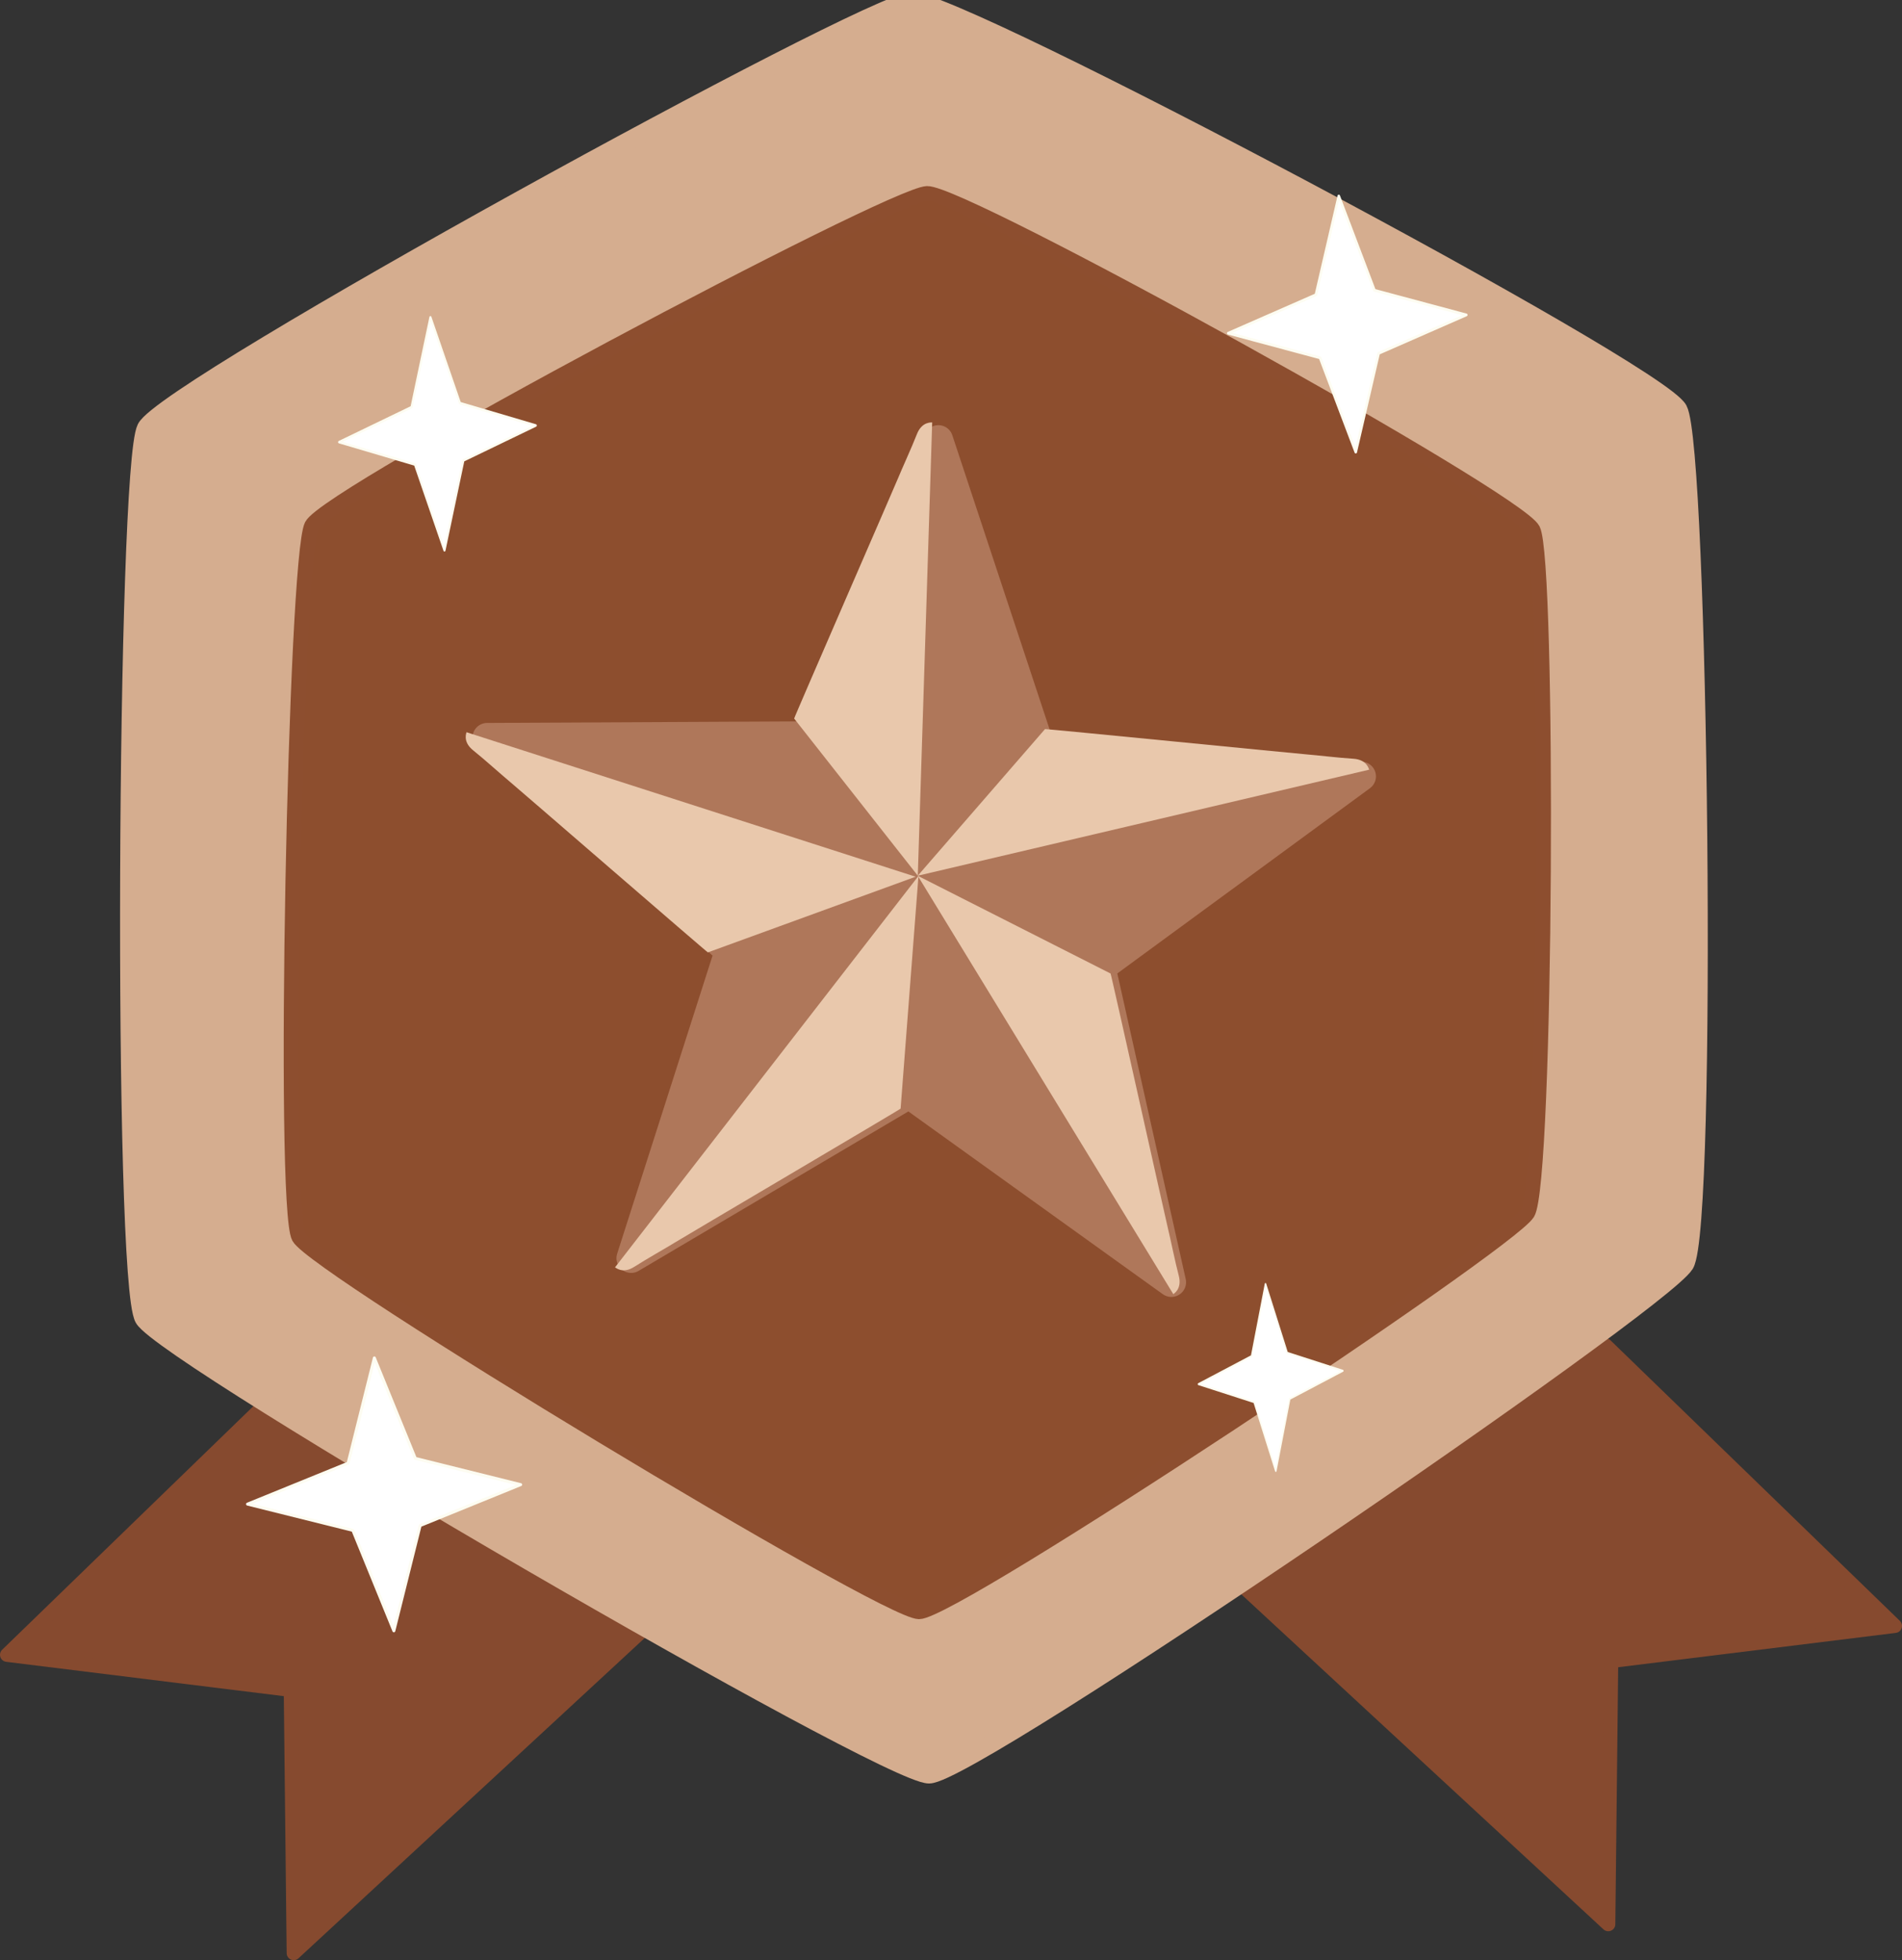 <?xml version="1.0" encoding="UTF-8" standalone="no"?>
<!-- Created with Inkscape (http://www.inkscape.org/) -->

<svg
   width="134.788mm"
   height="138.896mm"
   viewBox="0 0 134.788 138.896"
   version="1.1"
   id="svg1"
   xml:space="preserve"
   inkscape:version="1.3.2 (091e20e, 2023-11-25, custom)"
   sodipodi:docname="medal2.svg"
   xmlns:inkscape="http://www.inkscape.org/namespaces/inkscape"
   xmlns:sodipodi="http://sodipodi.sourceforge.net/DTD/sodipodi-0.dtd"
   xmlns="http://www.w3.org/2000/svg"
   xmlns:svg="http://www.w3.org/2000/svg"><rect x="0" y="0" width="134.788" height="138.896" fill="#333333" stroke="none"/><sodipodi:namedview
     id="namedview1"
     pagecolor="#ffffff"
     bordercolor="#000000"
     borderopacity="0.25"
     inkscape:showpageshadow="2"
     inkscape:pageopacity="0.0"
     inkscape:pagecheckerboard="0"
     inkscape:deskcolor="#d1d1d1"
     inkscape:document-units="mm"
     inkscape:zoom="0.125"
     inkscape:cx="2136"
     inkscape:cy="1308"
     inkscape:window-width="1366"
     inkscape:window-height="697"
     inkscape:window-x="-8"
     inkscape:window-y="-8"
     inkscape:window-maximized="1"
     inkscape:current-layer="layer1" /><defs
     id="defs1"><inkscape:path-effect
       effect="fillet_chamfer"
       id="path-effect65"
       is_visible="true"
       lpeversion="1"
       nodesatellites_param="F,0,0,1,0,0,0,1 @ F,0,0,1,0,0.589,0,1 @ F,0,0,1,0,1.01,0,1 @ F,0,0,1,0,0.447,0,1 @ F,0,0,1,0,3.071,0,1 @ F,0,0,1,0,0,0,1"
       radius="0"
       unit="px"
       method="auto"
       mode="F"
       chamfer_steps="1"
       flexible="false"
       use_knot_distance="true"
       apply_no_radius="true"
       apply_with_radius="true"
       only_selected="false"
       hide_knots="false" /><rect
       x="1632"
       y="780"
       width="1684"
       height="364"
       id="rect22" /><inkscape:path-effect
       effect="fillet_chamfer"
       id="path-effect65-2"
       is_visible="true"
       lpeversion="1"
       nodesatellites_param="F,0,0,1,0,0,0,1 @ F,0,0,1,0,0.589,0,1 @ F,0,0,1,0,1.01,0,1 @ F,0,0,1,0,0.447,0,1 @ F,0,0,1,0,3.071,0,1 @ F,0,0,1,0,0,0,1"
       radius="0"
       unit="px"
       method="auto"
       mode="F"
       chamfer_steps="1"
       flexible="false"
       use_knot_distance="true"
       apply_no_radius="true"
       apply_with_radius="true"
       only_selected="false"
       hide_knots="false" /><inkscape:path-effect
       effect="fillet_chamfer"
       id="path-effect65-9"
       is_visible="true"
       lpeversion="1"
       nodesatellites_param="F,0,0,1,0,0,0,1 @ F,0,0,1,0,0.589,0,1 @ F,0,0,1,0,1.01,0,1 @ F,0,0,1,0,0.447,0,1 @ F,0,0,1,0,3.071,0,1 @ F,0,0,1,0,0,0,1"
       radius="0"
       unit="px"
       method="auto"
       mode="F"
       chamfer_steps="1"
       flexible="false"
       use_knot_distance="true"
       apply_no_radius="true"
       apply_with_radius="true"
       only_selected="false"
       hide_knots="false" /><rect
       x="1632"
       y="780"
       width="1684"
       height="364"
       id="rect22-2" /><rect
       x="1632"
       y="780"
       width="1684"
       height="364"
       id="rect22-2-3" /><inkscape:path-effect
       effect="fillet_chamfer"
       id="path-effect65-5"
       is_visible="true"
       lpeversion="1"
       nodesatellites_param="F,0,0,1,0,0,0,1 @ F,0,0,1,0,0.589,0,1 @ F,0,0,1,0,1.01,0,1 @ F,0,0,1,0,0.447,0,1 @ F,0,0,1,0,3.071,0,1 @ F,0,0,1,0,0,0,1"
       radius="0"
       unit="px"
       method="auto"
       mode="F"
       chamfer_steps="1"
       flexible="false"
       use_knot_distance="true"
       apply_no_radius="true"
       apply_with_radius="true"
       only_selected="false"
       hide_knots="false" /><inkscape:path-effect
       effect="fillet_chamfer"
       id="path-effect65-9-2"
       is_visible="true"
       lpeversion="1"
       nodesatellites_param="F,0,0,1,0,0,0,1 @ F,0,0,1,0,0.589,0,1 @ F,0,0,1,0,1.01,0,1 @ F,0,0,1,0,0.447,0,1 @ F,0,0,1,0,3.071,0,1 @ F,0,0,1,0,0,0,1"
       radius="0"
       unit="px"
       method="auto"
       mode="F"
       chamfer_steps="1"
       flexible="false"
       use_knot_distance="true"
       apply_no_radius="true"
       apply_with_radius="true"
       only_selected="false"
       hide_knots="false" /><inkscape:path-effect
       effect="fillet_chamfer"
       id="path-effect65-5-9"
       is_visible="true"
       lpeversion="1"
       nodesatellites_param="F,0,0,1,0,0,0,1 @ F,0,0,1,0,0.589,0,1 @ F,0,0,1,0,1.01,0,1 @ F,0,0,1,0,0.447,0,1 @ F,0,0,1,0,3.071,0,1 @ F,0,0,1,0,0,0,1"
       radius="0"
       unit="px"
       method="auto"
       mode="F"
       chamfer_steps="1"
       flexible="false"
       use_knot_distance="true"
       apply_no_radius="true"
       apply_with_radius="true"
       only_selected="false"
       hide_knots="false" /><inkscape:path-effect
       effect="fillet_chamfer"
       id="path-effect65-9-2-6"
       is_visible="true"
       lpeversion="1"
       nodesatellites_param="F,0,0,1,0,0,0,1 @ F,0,0,1,0,0.589,0,1 @ F,0,0,1,0,1.01,0,1 @ F,0,0,1,0,0.447,0,1 @ F,0,0,1,0,3.071,0,1 @ F,0,0,1,0,0,0,1"
       radius="0"
       unit="px"
       method="auto"
       mode="F"
       chamfer_steps="1"
       flexible="false"
       use_knot_distance="true"
       apply_no_radius="true"
       apply_with_radius="true"
       only_selected="false"
       hide_knots="false" /><inkscape:path-effect
       effect="fillet_chamfer"
       id="path-effect65-5-9-9"
       is_visible="true"
       lpeversion="1"
       nodesatellites_param="F,0,0,1,0,0,0,1 @ F,0,0,1,0,0.589,0,1 @ F,0,0,1,0,1.01,0,1 @ F,0,0,1,0,0.447,0,1 @ F,0,0,1,0,3.071,0,1 @ F,0,0,1,0,0,0,1"
       radius="0"
       unit="px"
       method="auto"
       mode="F"
       chamfer_steps="1"
       flexible="false"
       use_knot_distance="true"
       apply_no_radius="true"
       apply_with_radius="true"
       only_selected="false"
       hide_knots="false" /><inkscape:path-effect
       effect="fillet_chamfer"
       id="path-effect65-9-2-6-3"
       is_visible="true"
       lpeversion="1"
       nodesatellites_param="F,0,0,1,0,0,0,1 @ F,0,0,1,0,0.589,0,1 @ F,0,0,1,0,1.01,0,1 @ F,0,0,1,0,0.447,0,1 @ F,0,0,1,0,3.071,0,1 @ F,0,0,1,0,0,0,1"
       radius="0"
       unit="px"
       method="auto"
       mode="F"
       chamfer_steps="1"
       flexible="false"
       use_knot_distance="true"
       apply_no_radius="true"
       apply_with_radius="true"
       only_selected="false"
       hide_knots="false" /></defs><g
     inkscape:label="Capa 1"
     inkscape:groupmode="layer"
     id="layer1"
     transform="translate(79.438,116.748)"><g
       id="g48"
       transform="translate(-119.413,-201.785)"><path
         style="fill:#864a2f;fill-opacity:1;stroke:#864a2f;stroke-width:1;stroke-linecap:round;stroke-linejoin:round;stroke-dasharray:none;stroke-opacity:1"
         d="m 60.997,182.403 -20.522,19.894 20.108,2.487 0.207,18.65 27.778,-25.696 z"
         id="path37" /><path
         style="fill:#864a2f;fill-opacity:1;stroke:#864a2f;stroke-width:1;stroke-linecap:round;stroke-linejoin:round;stroke-dasharray:none;stroke-opacity:1"
         d="m 153.74,180.354 20.522,19.894 -20.108,2.487 -0.207,18.65 -27.778,-25.696 z"
         id="path37-8" /><path
         sodipodi:type="star"
         style="fill:#d5ad8f;fill-opacity:1;stroke:#d5ad8f;stroke-width:0.451;stroke-linecap:round;stroke-linejoin:round;stroke-dasharray:none;stroke-opacity:1"
         id="path34-9"
         inkscape:flatsided="true"
         sodipodi:sides="6"
         sodipodi:cx="-788.7229"
         sodipodi:cy="-841.90417"
         sodipodi:r1="21.797636"
         sodipodi:r2="9.2604723"
         sodipodi:arg1="0.77252334"
         sodipodi:arg2="1.2961221"
         inkscape:rounded="0.05"
         inkscape:randomized="0.05"
         d="m -773.105,-827.09 c -0.804,0.772 -20.086,7.376 -21.11,7.089 -1.024,-0.286 -15.13,-14.922 -15.386,-15.958 -0.257,-1.037 5.223,-20.211 5.959,-21.035 0.736,-0.824 19.71,-5.297 20.785,-5.059 1.074,0.239 15.041,13.652 15.269,14.711 0.228,1.059 -4.712,19.48 -5.516,20.252 z"
         transform="matrix(2.801,-0.78,0.786,2.777,2974.929,1868.42)"
         inkscape:transform-center-x="-0.041771011"
         inkscape:transform-center-y="-0.0029460989" /><path
         sodipodi:type="star"
         style="fill:#8d4e2e;fill-opacity:1;stroke:#8d4e2f;stroke-width:0.451;stroke-linecap:round;stroke-linejoin:round;stroke-dasharray:none;stroke-opacity:1"
         id="path34"
         inkscape:flatsided="true"
         sodipodi:sides="6"
         sodipodi:cx="-788.7229"
         sodipodi:cy="-841.90417"
         sodipodi:r1="21.797636"
         sodipodi:r2="9.2604723"
         sodipodi:arg1="0.77252334"
         sodipodi:arg2="1.2961221"
         inkscape:rounded="0.05"
         inkscape:randomized="0.05"
         d="m -773.105,-827.09 c -0.804,0.772 -20.086,7.376 -21.11,7.089 -1.024,-0.286 -15.13,-14.922 -15.386,-15.958 -0.257,-1.037 5.223,-20.211 5.959,-21.035 0.736,-0.824 19.71,-5.297 20.785,-5.059 1.074,0.239 15.041,13.652 15.269,14.711 0.228,1.059 -4.712,19.48 -5.516,20.252 z"
         transform="matrix(2.242,-0.589,0.592,2.231,2371.169,1560.88)"
         inkscape:transform-center-x="0.0017157645"
         inkscape:transform-center-y="-0.00065621179" /><path
         sodipodi:type="star"
         style="fill:#ffffff;fill-opacity:1;stroke:#fdfcf1;stroke-width:0.226;stroke-linecap:round;stroke-linejoin:round;stroke-dasharray:none;stroke-opacity:1"
         id="path35"
         inkscape:flatsided="false"
         sodipodi:sides="4"
         sodipodi:cx="-787.08197"
         sodipodi:cy="-839.74744"
         sodipodi:r1="10.503658"
         sodipodi:r2="3.6564081"
         sodipodi:arg1="-0.071307467"
         sodipodi:arg2="0.7140907"
         inkscape:rounded="0"
         inkscape:randomized="0"
         d="m -776.605,-840.496 -7.714,3.143 -2.015,8.082 -3.143,-7.714 -8.082,-2.015 7.714,-3.143 2.015,-8.082 3.143,7.714 z"
         inkscape:transform-center-x="-3.0026395e-06"
         transform="matrix(0.805,0,0,0.866,769.052,835.222)" /><path
         sodipodi:type="star"
         style="fill:#ffffff;fill-opacity:1;stroke:#fdfcf1;stroke-width:0.226;stroke-linecap:round;stroke-linejoin:round;stroke-dasharray:none;stroke-opacity:1"
         id="path35-8"
         inkscape:flatsided="false"
         sodipodi:sides="4"
         sodipodi:cx="-787.08197"
         sodipodi:cy="-839.74744"
         sodipodi:r1="10.503658"
         sodipodi:r2="3.6564081"
         sodipodi:arg1="-0.071307467"
         sodipodi:arg2="0.7140907"
         inkscape:rounded="0"
         inkscape:randomized="0"
         d="m -776.605,-840.496 -7.714,3.143 -2.015,8.082 -3.143,-7.714 -8.082,-2.015 7.714,-3.143 2.015,-8.082 3.143,7.714 z"
         transform="matrix(0.665,0,0,0.788,594.385,777.498)"
         inkscape:transform-center-y="-1.3334024e-06" /><path
         sodipodi:type="star"
         style="fill:#ffffff;fill-opacity:1;stroke:#fdfcf1;stroke-width:0.226;stroke-linecap:round;stroke-linejoin:round;stroke-dasharray:none;stroke-opacity:1"
         id="path35-8-8"
         inkscape:flatsided="false"
         sodipodi:sides="4"
         sodipodi:cx="-787.08197"
         sodipodi:cy="-839.74744"
         sodipodi:r1="10.503658"
         sodipodi:r2="3.6564081"
         sodipodi:arg1="-0.071307467"
         sodipodi:arg2="0.7140907"
         inkscape:rounded="0"
         inkscape:randomized="0"
         d="m -776.605,-840.496 -7.714,3.143 -2.015,8.082 -3.143,-7.714 -8.082,-2.015 7.714,-3.143 2.015,-8.082 3.143,7.714 z"
         inkscape:transform-center-x="-6.0878687e-06"
         transform="matrix(0.924,0,0,0.923,794.459,966.016)" /><path
         sodipodi:type="star"
         style="fill:#ffffff;fill-opacity:1;stroke:#fdfcf1;stroke-width:0.226;stroke-linecap:round;stroke-linejoin:round;stroke-dasharray:none;stroke-opacity:1"
         id="path35-8-8-0"
         inkscape:flatsided="false"
         sodipodi:sides="4"
         sodipodi:cx="-787.08197"
         sodipodi:cy="-839.74744"
         sodipodi:r1="10.503658"
         sodipodi:r2="3.6564081"
         sodipodi:arg1="-0.071307467"
         sodipodi:arg2="0.7140907"
         inkscape:rounded="0"
         inkscape:randomized="0"
         d="m -776.605,-840.496 -7.714,3.143 -2.015,8.082 -3.143,-7.714 -8.082,-2.015 7.714,-3.143 2.015,-8.082 3.143,7.714 z"
         transform="matrix(0.488,0,0,0.632,514.118,713.365)"
         inkscape:transform-center-y="1.9335071e-06" /><g
         id="g47"
         transform="translate(-138.436,203.603)"><path
           sodipodi:type="star"
           style="fill:#af775a;fill-opacity:1;stroke:#af775a;stroke-width:0.451;stroke-linecap:round;stroke-linejoin:round;stroke-dasharray:none;stroke-opacity:1"
           id="path33"
           inkscape:flatsided="false"
           sodipodi:sides="5"
           sodipodi:cx="-790.26251"
           sodipodi:cy="-839.46686"
           sodipodi:r1="7.0537543"
           sodipodi:r2="2.9967053"
           sodipodi:arg1="-0.12003317"
           sodipodi:arg2="0.50828533"
           inkscape:rounded="0"
           inkscape:randomized="0"
           d="m -783.26,-840.312 -4.385,2.303 0.349,4.941 -3.545,-3.459 -4.591,1.859 2.194,-4.441 -3.187,-3.792 4.901,0.714 2.621,-4.203 0.835,4.882 z"
           inkscape:transform-center-x="0.60802499"
           inkscape:transform-center-y="-1.2755265"
           transform="matrix(2.067,4.128,-4.133,2.065,-1592.59,4940.835)" /><path
           style="fill:#e9c8ac;fill-opacity:1;stroke:none;stroke-width:0.5;stroke-linecap:round;stroke-linejoin:round;stroke-dasharray:none;stroke-opacity:1"
           d="m 234.69,-67.649 8.762,11.135 1.02,-32.124 c 0.017,0.029 -0.714,-0.12 -1.087,0.845 -0.343,0.886 -1.123,2.59 -1.297,3.031 -0.174,0.441 -7.45,17.145 -7.398,17.112 z"
           id="path46"
           sodipodi:nodetypes="cccszc" /><path
           style="fill:#e9c8ac;fill-opacity:1;stroke:none;stroke-width:0.5;stroke-linecap:round;stroke-linejoin:round;stroke-dasharray:none;stroke-opacity:1"
           d="m 252.465,-66.9 -9.017,10.388 31.994,-7.515 c -0.022,0.025 -0.105,-0.716 -1.138,-0.776 -0.949,-0.054 -2.81,-0.274 -3.283,-0.305 -0.473,-0.031 -18.604,-1.833 -18.556,-1.793 z"
           id="path46-6"
           sodipodi:nodetypes="cccszc" /><path
           style="fill:#e9c8ac;fill-opacity:1;stroke:none;stroke-width:0.5;stroke-linecap:round;stroke-linejoin:round;stroke-dasharray:none;stroke-opacity:1"
           d="m 257.112,-49.583 -13.664,-6.926 18.114,29.651 c -0.031,-0.014 0.648,-0.324 0.381,-1.324 -0.245,-0.918 -0.618,-2.755 -0.736,-3.214 -0.119,-0.459 -4.072,-18.245 -4.095,-18.187 z"
           id="path46-6-0"
           sodipodi:nodetypes="cccszc" /><path
           style="fill:#e9c8ac;fill-opacity:1;stroke:none;stroke-width:0.5;stroke-linecap:round;stroke-linejoin:round;stroke-dasharray:none;stroke-opacity:1"
           d="m 242.234,-40.01 1.266,-16.487 -21.506,27.737 c 0.004,-0.033 0.508,0.516 1.377,-0.046 0.798,-0.516 2.43,-1.438 2.83,-1.693 0.4,-0.255 16.096,-9.507 16.034,-9.511 z"
           id="path46-6-0-0"
           sodipodi:nodetypes="cccszcc" /><path
           style="fill:#e9c8ac;fill-opacity:1;stroke:none;stroke-width:0.5;stroke-linecap:round;stroke-linejoin:round;stroke-dasharray:none;stroke-opacity:1"
           d="m 228.576,-51.08 14.722,-5.361 -31.832,-10.241 c 0.033,-0.007 -0.327,0.646 0.482,1.29 0.744,0.592 2.137,1.845 2.506,2.143 0.369,0.298 14.138,12.23 14.123,12.17 z"
           id="path46-6-0-0-5"
           sodipodi:nodetypes="cccszcc" /></g></g></g></svg>
